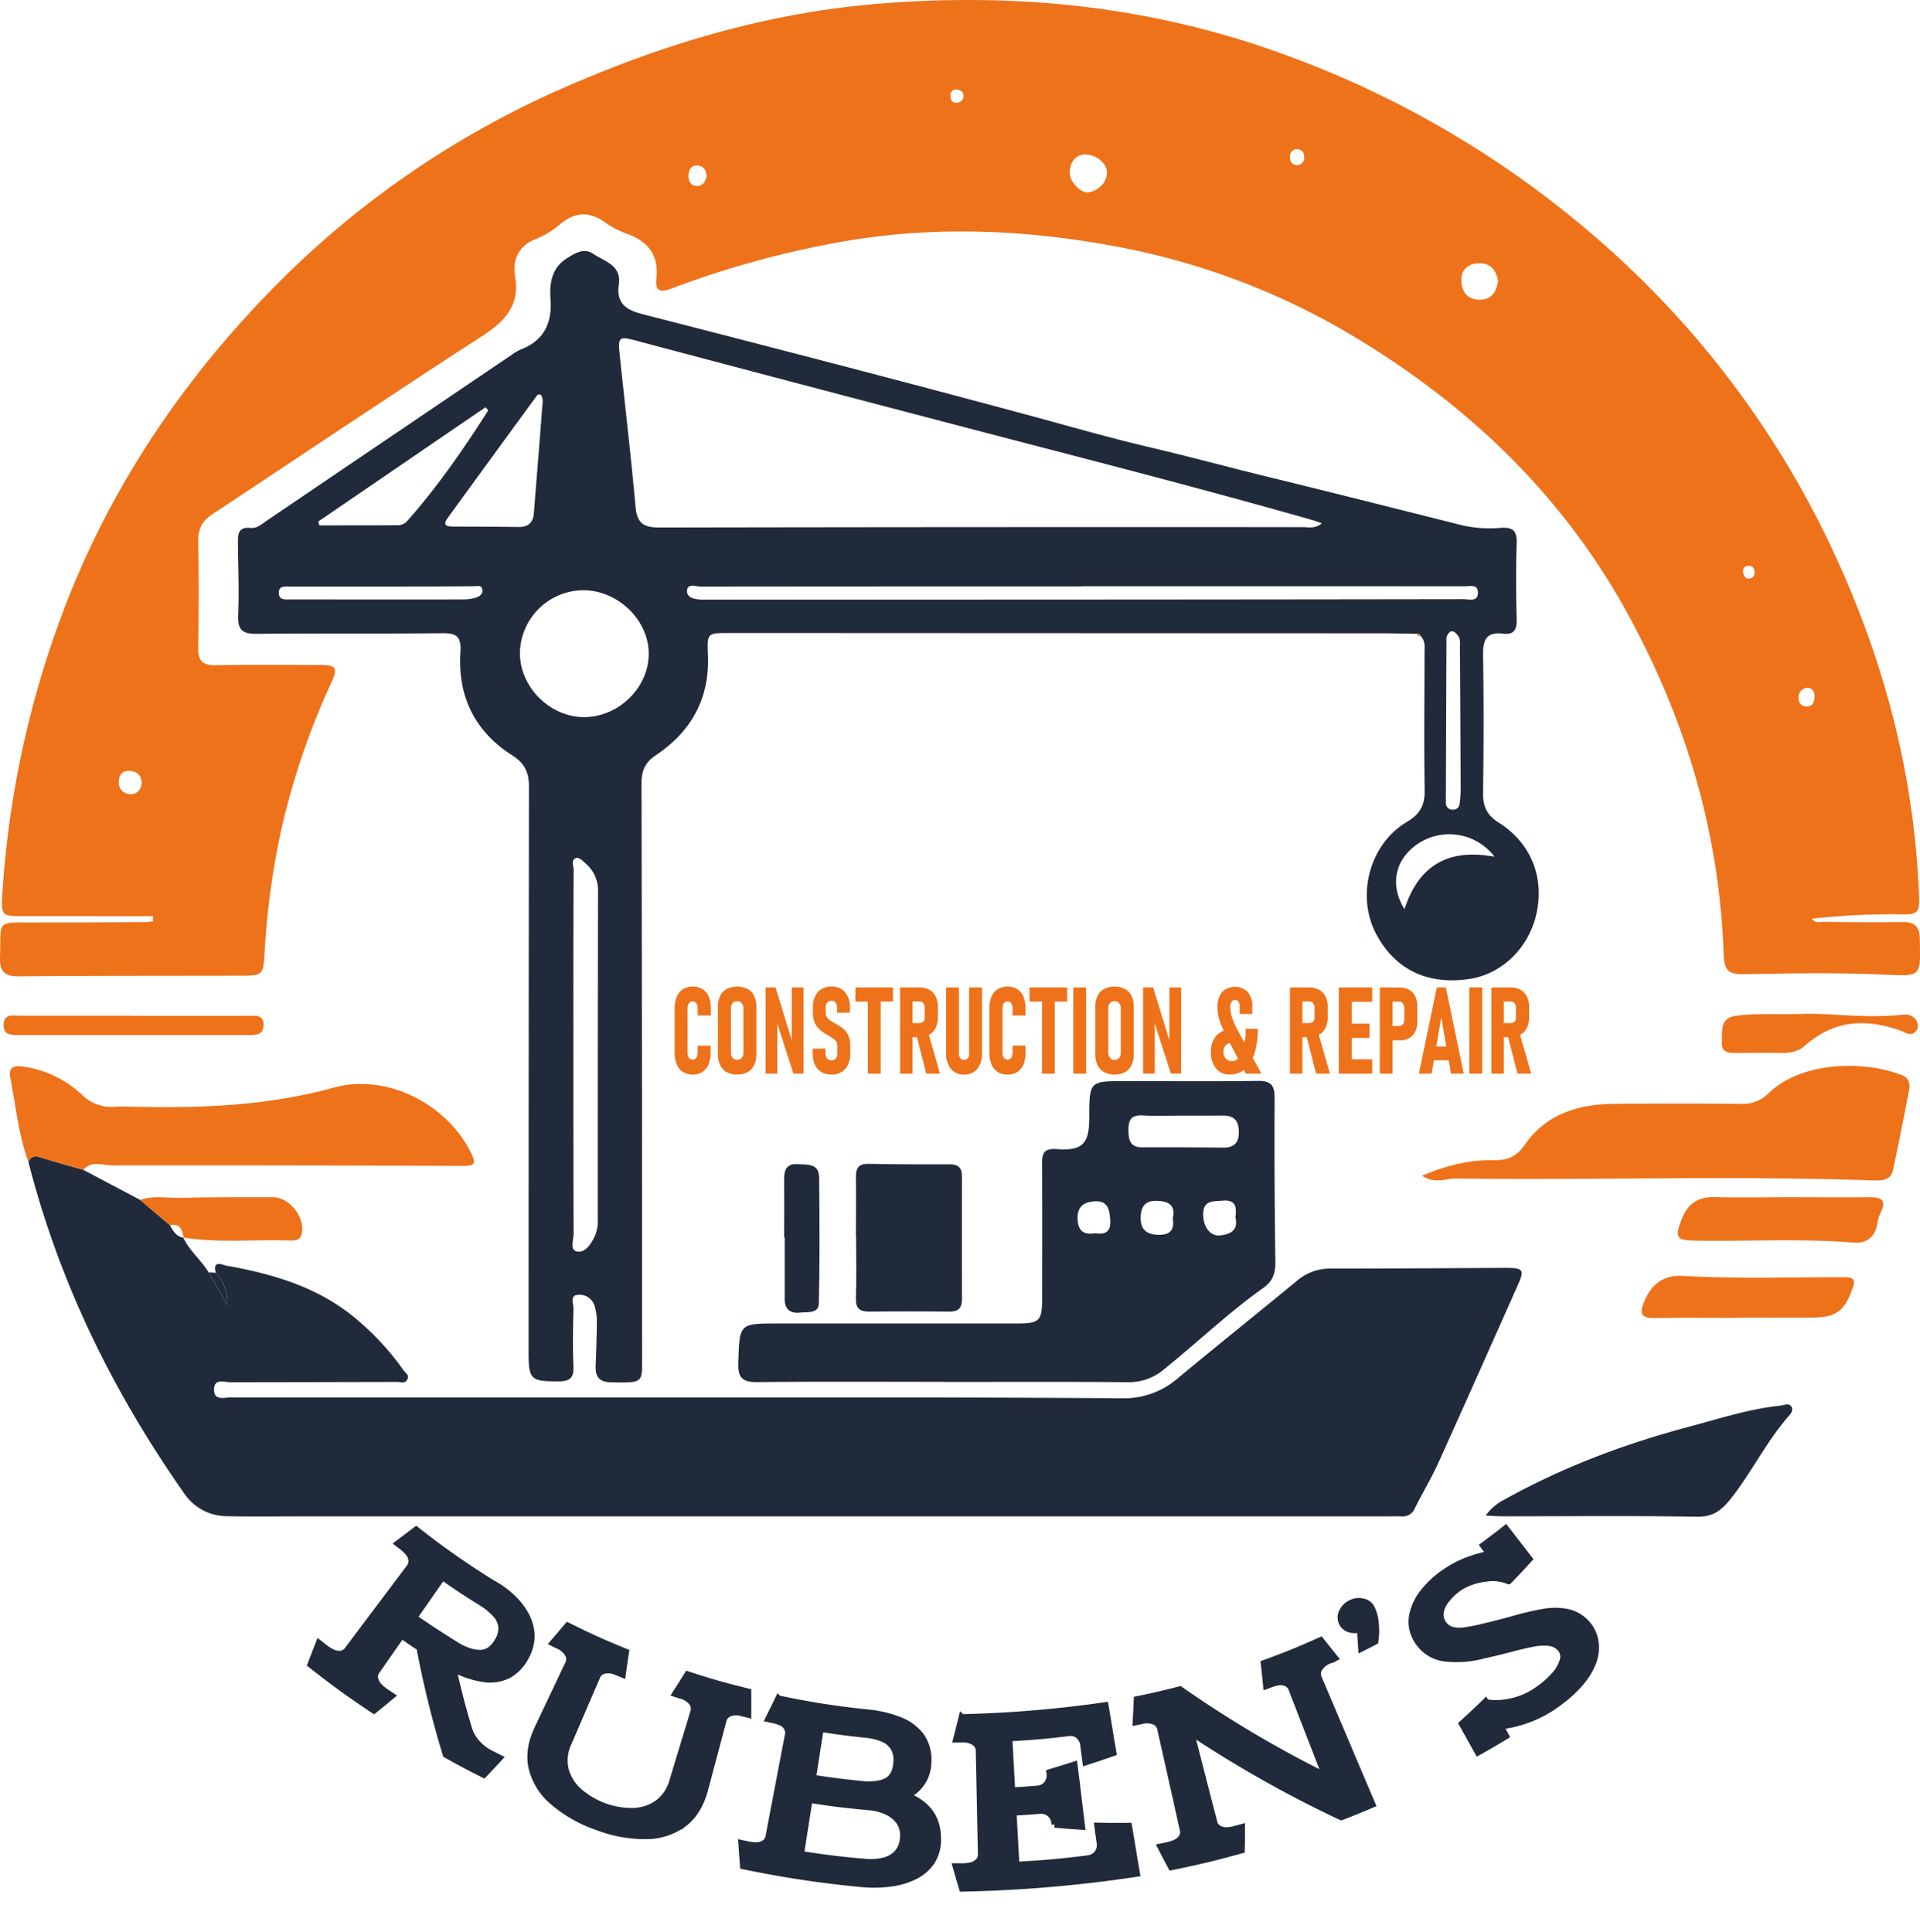 <svg id="Capa_1" data-name="Capa 1" xmlns="http://www.w3.org/2000/svg" viewBox="0 0 616.44 620.33"><defs><style>.cls-1{fill:#ee721a;}.cls-2,.cls-3{fill:#212a3a;}.cls-3{stroke:#212a3a;stroke-miterlimit:10;stroke-width:2px;}</style></defs><path class="cls-1" d="M222.41,345.06a5.66,5.66,0,0,1-3.11-.83,5.25,5.25,0,0,1-2-2.41,9.5,9.5,0,0,1-.69-3.81V323.84a9.48,9.48,0,0,1,.69-3.82,5.22,5.22,0,0,1,2-2.4,5.66,5.66,0,0,1,3.11-.83,5.72,5.72,0,0,1,3.14.83,5.16,5.16,0,0,1,2,2.41,9.54,9.54,0,0,1,.68,3.83v2.23H224v-2.23a3.59,3.59,0,0,0-.18-1.21,1.71,1.71,0,0,0-.55-.79,1.41,1.41,0,0,0-.9-.29,1.36,1.36,0,0,0-1.17.6,2.81,2.81,0,0,0-.44,1.67V338a2.77,2.77,0,0,0,.44,1.66,1.38,1.38,0,0,0,1.17.59,1.36,1.36,0,0,0,1.21-.6A2.88,2.88,0,0,0,224,338v-2.23h4.16V338a9.58,9.58,0,0,1-.68,3.83,5.21,5.21,0,0,1-2,2.41A5.72,5.72,0,0,1,222.41,345.06Z"/><path class="cls-1" d="M236.67,345.06a6.76,6.76,0,0,1-3.32-.77,5.14,5.14,0,0,1-2.12-2.23,7.76,7.76,0,0,1-.73-3.52V323.3a7.77,7.77,0,0,1,.73-3.53,5.06,5.06,0,0,1,2.12-2.22,7.65,7.65,0,0,1,6.65,0,5,5,0,0,1,2.11,2.22,7.77,7.77,0,0,1,.73,3.53v15.24a7.76,7.76,0,0,1-.73,3.52,5.11,5.11,0,0,1-2.11,2.23A6.8,6.8,0,0,1,236.67,345.06Zm0-4.73a1.84,1.84,0,0,0,1.49-.63,2.71,2.71,0,0,0,.52-1.77V323.88a2.73,2.73,0,0,0-.52-1.76,1.84,1.84,0,0,0-1.49-.63,1.81,1.81,0,0,0-1.47.63,2.73,2.73,0,0,0-.52,1.76v14.05a2.71,2.71,0,0,0,.52,1.77A1.81,1.81,0,0,0,236.67,340.33Z"/><path class="cls-1" d="M245.8,344.75V317.07H249l5.67,18.48-.45.74V317.07H258v27.68h-3.27l-5.6-17.41.43-.76v18.17Z"/><path class="cls-1" d="M267,345.06a6.21,6.21,0,0,1-3.26-.81,5.28,5.28,0,0,1-2.08-2.34,8.55,8.55,0,0,1-.72-3.69v-1.49l4.1,0v1.49a2.47,2.47,0,0,0,.51,1.65,1.79,1.79,0,0,0,1.43.6,1.69,1.69,0,0,0,1.38-.59,2.47,2.47,0,0,0,.49-1.62V335.8a2.29,2.29,0,0,0-.44-1.44,4.57,4.57,0,0,0-1.16-1.05c-.49-.31-1-.62-1.58-.94s-1.09-.67-1.65-1.07a7.57,7.57,0,0,1-1.53-1.42,6.41,6.41,0,0,1-1.11-2A8.84,8.84,0,0,1,261,325v-1.43a7.23,7.23,0,0,1,1.57-5,5.58,5.58,0,0,1,4.42-1.77,5.46,5.46,0,0,1,4.33,1.79,7.41,7.41,0,0,1,1.56,5v1.56l-4.1.06v-1.58a2.61,2.61,0,0,0-.48-1.67,1.57,1.57,0,0,0-1.31-.6,1.79,1.79,0,0,0-1.39.54,2.18,2.18,0,0,0-.49,1.5v1.85a2.45,2.45,0,0,0,.51,1.59,4.73,4.73,0,0,0,1.31,1.08c.54.31,1.1.65,1.7,1s1,.64,1.55,1a7.48,7.48,0,0,1,1.41,1.3,5.73,5.73,0,0,1,1,1.88,8.58,8.58,0,0,1,.39,2.78v2.31a7.4,7.4,0,0,1-1.57,5A5.51,5.51,0,0,1,267,345.06Z"/><path class="cls-1" d="M274.63,321.61v-4.54h12.08v4.54Zm4,23.16V319.4h4.12v25.37Z"/><path class="cls-1" d="M289,344.77V317.06h4v27.71Zm1.84-11.71v-4.54h4.34a1.63,1.63,0,0,0,1.26-.48,1.91,1.91,0,0,0,.45-1.35v-3.08a2.25,2.25,0,0,0-.45-1.49,1.56,1.56,0,0,0-1.26-.53h-4.34v-4.53h4.09a7.08,7.08,0,0,1,3.35.73,5,5,0,0,1,2.11,2.14,7.31,7.31,0,0,1,.73,3.41v3.24a7.71,7.71,0,0,1-.73,3.51,5,5,0,0,1-2.11,2.2,6.85,6.85,0,0,1-3.35.77Zm6.55,11.71-3.2-12.57,3.76-.88,3.85,13.45Z"/><path class="cls-1" d="M309.52,345.06a5.2,5.2,0,0,1-4.23-1.84,7.83,7.83,0,0,1-1.53-5.15v-21h4.13V338.2a2.51,2.51,0,0,0,.43,1.57,1.42,1.42,0,0,0,1.2.56,1.46,1.46,0,0,0,1.22-.56,2.51,2.51,0,0,0,.43-1.57V317.07h4.13v21a7.83,7.83,0,0,1-1.53,5.15A5.25,5.25,0,0,1,309.52,345.06Z"/><path class="cls-1" d="M323.46,345.06a5.67,5.67,0,0,1-3.12-.83,5.29,5.29,0,0,1-2-2.41,9.5,9.5,0,0,1-.69-3.81V323.84a9.48,9.48,0,0,1,.69-3.82,5.26,5.26,0,0,1,2-2.4,6.3,6.3,0,0,1,6.25,0,5.18,5.18,0,0,1,2,2.41,9.72,9.72,0,0,1,.68,3.83v2.23h-4.17v-2.23a3.59,3.59,0,0,0-.18-1.21,1.64,1.64,0,0,0-.55-.79,1.4,1.4,0,0,0-.89-.29,1.38,1.38,0,0,0-1.18.6,2.81,2.81,0,0,0-.43,1.67V338a2.78,2.78,0,0,0,.43,1.66,1.5,1.5,0,0,0,2.39,0,2.89,2.89,0,0,0,.41-1.67v-2.23h4.17V338a9.75,9.75,0,0,1-.68,3.83,5.23,5.23,0,0,1-2,2.41A5.68,5.68,0,0,1,323.46,345.06Z"/><path class="cls-1" d="M330.55,321.61v-4.54h12.07v4.54Zm4,23.16V319.4h4.11v25.37Z"/><path class="cls-1" d="M348.71,317.07v27.7h-4.12v-27.7Z"/><path class="cls-1" d="M357.84,345.06a6.77,6.77,0,0,1-3.33-.77,5.19,5.19,0,0,1-2.12-2.23,7.89,7.89,0,0,1-.73-3.52V323.3a7.9,7.9,0,0,1,.73-3.53,5.11,5.11,0,0,1,2.12-2.22,7.65,7.65,0,0,1,6.65,0,5.11,5.11,0,0,1,2.12,2.22,7.9,7.9,0,0,1,.73,3.53v15.24a7.89,7.89,0,0,1-.73,3.52,5.19,5.19,0,0,1-2.12,2.23A6.76,6.76,0,0,1,357.84,345.06Zm0-4.73a1.82,1.82,0,0,0,1.48-.63,2.65,2.65,0,0,0,.52-1.77V323.88a2.68,2.68,0,0,0-.52-1.76,2,2,0,0,0-2.95,0,2.68,2.68,0,0,0-.53,1.76v14.05a2.65,2.65,0,0,0,.53,1.77A1.81,1.81,0,0,0,357.84,340.33Z"/><path class="cls-1" d="M367,344.75V317.07h3.23l5.67,18.48-.44.74V317.07h3.75v27.68h-3.27l-5.61-17.41.43-.76v18.17Z"/><path class="cls-1" d="M396.63,334.58a4.35,4.35,0,0,0-2.81.81,2.79,2.79,0,0,0-1,2.3,3.23,3.23,0,0,0,.72,2.24,2.54,2.54,0,0,0,2,.8c1.38,0,2.45-.9,3.21-2.71a20.63,20.63,0,0,0,1.13-7.65h3.94a25.87,25.87,0,0,1-1.07,7.93,10.69,10.69,0,0,1-3.06,5,7.1,7.1,0,0,1-4.83,1.74,5.45,5.45,0,0,1-4.46-1.94,8.25,8.25,0,0,1-1.6-5.43,7.26,7.26,0,0,1,1.69-5.05,6.89,6.89,0,0,1,4.72-2.17ZM400,344.77l-5.68-10.91q-1.46-2.85-2.43-5.25a13.8,13.8,0,0,1-1-5.29,7.09,7.09,0,0,1,1.47-4.77,5.89,5.89,0,0,1,8.25,0,7,7,0,0,1,1.46,4.71v2.36H398v-2.36a2.84,2.84,0,0,0-.39-1.61,1.23,1.23,0,0,0-1.09-.58,1.26,1.26,0,0,0-1.1.59,3,3,0,0,0-.41,1.69,11.16,11.16,0,0,0,.7,3.83,28.73,28.73,0,0,0,1.91,4.1L405,344.77Z"/><path class="cls-1" d="M414.16,344.77V317.06h4v27.71ZM416,333.06v-4.54h4.35a1.64,1.64,0,0,0,1.26-.48,1.91,1.91,0,0,0,.44-1.35v-3.08a2.24,2.24,0,0,0-.44-1.49,1.57,1.57,0,0,0-1.26-.53H416v-4.53h4.1a7,7,0,0,1,3.34.73,4.9,4.9,0,0,1,2.11,2.14,7.31,7.31,0,0,1,.74,3.41v3.24a7.71,7.71,0,0,1-.74,3.51,5,5,0,0,1-2.11,2.2,6.81,6.81,0,0,1-3.34.77Zm6.55,11.71-3.2-12.57,3.77-.88L427,344.77Z"/><path class="cls-1" d="M429.84,344.77v-27.7H434v27.7Zm1.83-23.09v-4.61h8.89v4.61Zm0,11.62v-4.59h8.06v4.59Zm0,11.47v-4.61h8.89v4.61Z"/><path class="cls-1" d="M443,344.77v-27.7h4.12v27.7ZM445,334v-4.54h4.26a1.37,1.37,0,0,0,1.19-.6,2.78,2.78,0,0,0,.43-1.66V324a3.06,3.06,0,0,0-.42-1.74,1.35,1.35,0,0,0-1.2-.62H445v-4.54h4.38a6.08,6.08,0,0,1,3.06.73,4.79,4.79,0,0,1,1.94,2.11,7.67,7.67,0,0,1,.67,3.37V328a7.37,7.37,0,0,1-.67,3.29,4.69,4.69,0,0,1-1.94,2.07,6.13,6.13,0,0,1-3.06.72Z"/><path class="cls-1" d="M455.55,344.77l5.76-27.7h2.89l5.75,27.7h-4.08l-3.12-18.15-3.12,18.15Zm3.92-4.3v-4.42H466v4.42Z"/><path class="cls-1" d="M475.87,317.07v27.7h-4.12v-27.7Z"/><path class="cls-1" d="M478.83,344.77V317.06h4v27.71Zm1.84-11.71v-4.54H485a1.63,1.63,0,0,0,1.26-.48,1.91,1.91,0,0,0,.45-1.35v-3.08a2.25,2.25,0,0,0-.45-1.49,1.56,1.56,0,0,0-1.26-.53h-4.34v-4.53h4.09a7.08,7.08,0,0,1,3.35.73,4.9,4.9,0,0,1,2.11,2.14,7.31,7.31,0,0,1,.73,3.41v3.24a7.71,7.71,0,0,1-.73,3.51,5,5,0,0,1-2.11,2.2,6.85,6.85,0,0,1-3.35.77Zm6.55,11.71L484,332.2l3.76-.88,3.85,13.45Z"/><path class="cls-1" d="M49.09,294.2H7.18c-6.5,0-6.85-.23-6.44-6.81a311.5,311.5,0,0,1,19.82-91.81c15.5-40.65,39.55-75.65,70.2-106.16A297.29,297.29,0,0,1,183,27.32c31.48-13.65,64.08-23.19,98.43-26.07,45-3.77,89,.76,131.64,16.52a318.07,318.07,0,0,1,101.05,60,300.48,300.48,0,0,1,74.8,100c16.17,34.81,25.69,71.25,27.21,109.68.22,5.68-.33,6.3-6.16,6.14A235.54,235.54,0,0,0,581.77,295c1,1.53,2.43,1,3.54,1,8.33.11,16.66.27,25,.09,4.09-.08,6,.91,6.06,5.53.27,12.45.52,11.87-12.16,11.31-14.8-.66-29.66-.37-44.48-.1-4.8.09-6.15-1.39-6.31-6.16-1.33-39.15-12.18-75.65-31-109.9-20.49-37.26-49.95-65.67-86-87.66A230.16,230.16,0,0,0,358,79.09c-29.81-5.54-59.73-6.69-89.8-1.09a305.55,305.55,0,0,0-52.78,14.7c-3.43,1.31-5.16.78-4.69-3.28.85-7.19-2.44-11.7-9.06-14.21a29.37,29.37,0,0,1-7.1-3.57c-5.18-3.82-9.89-3.73-14.84.43a27.45,27.45,0,0,1-7.65,4.66c-5.69,2.2-7.57,6.72-6.71,11.92,1.7,10.25-4,15.07-11.7,20C125.07,127.15,96.82,146.22,68.36,165c-3.26,2.14-4.76,4.68-4.7,8.62q.26,17.25,0,34.49c-.06,4.13,1.43,5.57,5.56,5.5,11.16-.21,22.32-.1,33.49-.07,5.16,0,5.86.88,3.76,5.45a239.54,239.54,0,0,0-16.2,47.61,250.72,250.72,0,0,0-5.36,40c-.39,6.29-.67,6.68-7.1,6.7-23.83.05-47.65,0-71.48.21-4.75.05-6.48-1.3-6.32-6.21.38-12.16-1.44-11,10.9-11.07q17.5,0,35-.12c1.08,0,2.16-.16,3.23-.24Zm299-244.61c-2.77.26-4.53,2.41-4.65,5.76-.1,3,3.75,7,6.27,6.39,3-.72,5.37-2.75,5.68-6C355.64,52.63,352.09,49.52,348.06,49.59ZM481,90.27c-.61-3.17-2.09-5.71-6-5.75-3.57,0-5.8,2-5.82,5.36s1.61,6.17,5.56,6.35S480.32,94.09,481,90.27ZM45.54,251.56c-.11-2.38-1.34-3.76-3.59-4s-3.76.87-3.79,3.35A3.66,3.66,0,0,0,41.59,255C43.94,255.22,45.14,253.71,45.54,251.56Zm181.3-195c-.07-2-1-3.32-2.9-3.41s-2.85,1.19-2.88,3.18.8,3.35,2.72,3.38S226.6,58.28,226.84,56.52ZM580.47,220.85a3,3,0,0,0-3,2.75c-.17,1.59.43,3.05,2.25,3.25s2.73-.9,2.83-2.65C582.66,222.61,582.41,221.2,580.47,220.85Zm-164.16-173a2.36,2.36,0,0,0-2.1,2.8A2.12,2.12,0,0,0,416.33,53a2.29,2.29,0,0,0,2.41-2.54C418.79,48.8,417.86,48,416.31,47.86ZM307.24,28.75c-1.39,0-2.11.62-2.07,2s.45,2.29,1.92,2.24a2.15,2.15,0,0,0,2.25-2.09C309.42,29.55,308.49,29,307.24,28.75Zm254,152.93a1.7,1.7,0,0,0-1.58,2.1c.17,1,.62,2.05,1.82,2,1.46,0,2-1.1,1.82-2.41A1.81,1.81,0,0,0,561.22,181.68Z"/><path class="cls-2" d="M454.89,203.52c-3.66-.05-7.32-.15-11-.16L234,203.27c-6.83,0-7,0-6.72,6.78.68,14.13-5.29,24.84-16.76,32.5-3.57,2.39-4.55,5.09-4.55,9.09q.19,92.7.18,185.41c0,7,0,7-9.93,6.83-5.81-.08-5-4.11-4.87-7.77.11-4.16.29-8.32.28-12.48a17.33,17.33,0,0,0-.75-4.36,5,5,0,0,0-5.39-3.47c-2.58.15-1.33,2.89-1.37,4.46-.15,6.16-.28,12.34,0,18.49.17,3.84-1.31,4.84-4.92,4.83-8.82,0-9.49-.54-9.49-9.49q0-90.7.12-181.41c0-4.71-1.4-7.6-5.43-10.17-12-7.64-17.48-19-16.57-33,.33-5.22-1.24-6.22-5.94-6.18-19.83.2-39.65,0-59.48.2-4.54.05-6.13-1.24-5.94-5.9.32-7.82,0-15.66-.09-23.48,0-2.82.24-5,4-4.63,2.14.24,3.69-1.25,5.34-2.37q39.42-26.73,78.87-53.42a13.25,13.25,0,0,1,2.58-1.48c7.47-2.89,10.15-8.5,9.58-16.2-.39-5.19.42-10.09,5.32-13.15,2.54-1.59,5.37-3.42,8.34-1.42,3.64,2.46,9.17,3.63,8.27,9.89-.85,5.89,2.12,8.09,7.5,9.48,41.55,10.68,83.09,21.41,124.5,32.6,12.56,3.39,25.07,7,37.72,10,13.09,3.05,26,6.59,39.08,9.77,20.71,5.06,41.38,10.28,62.05,15.48a40.59,40.59,0,0,0,12.42.79c3.63-.21,5.08.83,5,4.68-.25,8.32-.21,16.66,0,25,.07,3.29-1.18,4.72-4.36,4.31-5.25-.67-6.5,1.9-6.43,6.71.23,14.83.2,29.66,0,44.48-.06,4.29,1.26,7.13,5,9.47,10.36,6.51,14.75,17.53,12.13,29.29-2.5,11.17-11.3,19.58-22,21-13.14,1.78-23.25-3.12-29.28-14.18-6.76-12.39-2.41-29.19,9.74-36.35,4.1-2.42,5.73-5.31,5.66-10.06-.24-14.66-.06-29.32-.05-44,0-2,.4-4-1.29-5.63C455.87,203.57,455.55,203.29,454.89,203.52Zm9.52,1q-.11,25.92-.2,51.85c0,.49,0,1,0,1.49a2.06,2.06,0,0,0,2.26,2.13,2,2,0,0,0,2.11-1.71,31.83,31.83,0,0,0,.38-4.46q-.08-22.93-.23-45.87c0-1.31.25-2.68-.65-3.85C466.63,202.12,465.39,202.25,464.41,204.54Zm-40-36.49c-1.41-.49-2.16-.79-2.93-1-39.16-11.16-78.64-21.13-118-31.47q-49.67-13-99.32-26.19c-5.3-1.41-5.79-1.2-5.22,4.33,1.7,16.38,3.65,32.74,5.12,49.14.47,5.21,2.65,6.56,7.62,6.55q103.41-.19,206.82-.12C420.2,169.28,422.08,169.86,424.42,168.05ZM166.92,209.9c.1,11,10,20.62,21,20.37s20.43-9.67,20.36-20.47-10-20.32-21.14-20.26A20.49,20.49,0,0,0,166.92,209.9ZM347.4,188.26v.05q-61.18,0-122.37.06c-1.54,0-4.32-1.2-4.45,1.33-.11,2.29,2.48,2.76,4.57,2.84,1.34,0,2.67,0,4,0q27.22,0,54.44,0,93.17,0,186.31-.14c1.75,0,4.6,1,4.61-2.13,0-2.75-2.54-2-4.24-2Q408.83,188.24,347.4,188.26Zm-163.3,150c0,19.3,0,38.61.06,57.91,0,2-1.28,5.23,1.08,5.69,2.69.53,4.45-2.35,5.67-4.79a11.51,11.51,0,0,0,1-5.35q0-52.67.09-105.34a11.32,11.32,0,0,0-3.72-8.89c-.95-.87-2.37-2.25-3.2-2-1.88.51-.91,2.54-.91,3.87C184.07,299,184.09,318.65,184.1,338.29ZM173.53,126.68c-.4,0-.86,0-1,.15q-14.43,19.72-28.79,39.5c-1.8,2.47-.15,2.75,1.84,2.76,7,0,14,.06,21,.13,3.06,0,4.59-1.43,4.83-4.46.87-11.29,1.83-22.57,2.66-33.86C174.16,129.52,174.6,128,173.53,126.68Zm-71.38,40.81.38,1.21c8.54,0,17.09,0,25.63-.06a4,4,0,0,0,2.56-1.31c9.79-11.06,18.14-23.16,26.05-35.57l-.88-1Zm20.38,20.87H93.14c-1.63,0-3.74-.36-3.63,2.12.11,2.32,2.11,2,3.8,2,18.43,0,36.87.05,55.3,0a14.26,14.26,0,0,0,3.91-.49c1.28-.37,2.67-1.19,2.35-2.74s-1.89-.95-2.94-1C142.13,188.35,132.33,188.37,122.53,188.36Zm328.4,103.58c4.76-14.62,14.64-19.47,28.9-16.84a18.2,18.2,0,0,0-25.07-3.82C447.91,276.19,446.13,284.2,450.93,291.94Z"/><path class="cls-2" d="M69.31,408.7c-1.21-4.31,2.27-2.47,3.48-2.26,15.59,2.77,30.51,7.24,42.71,18.06A85.44,85.44,0,0,1,129.55,440c.6.88,2,1.56,1.2,3s-2.07.74-3.17.75q-26.73.07-53.47.11c-2.13,0-5.36-1.34-5.38,2.35s3.33,2.5,5.4,2.5q99.2,0,198.4,0,43.73,0,87.45.29a26.3,26.3,0,0,0,17.9-6.2c12.77-10.62,25.76-21,38.56-31.55a16.2,16.2,0,0,1,10.91-3.9c18.65,0,37.31-.13,56-.22,5.84,0,6.2.55,3.82,5.87-8.46,18.94-16.85,37.91-25.41,56.81-2.24,4.94-5.07,9.61-7.49,14.47a4.16,4.16,0,0,1-4.26,2.65c-2.16-.07-4.33,0-6.5,0l-348.82,0c-7.16,0-14.33.11-21.48-.06a16.67,16.67,0,0,1-14.32-7.68C36.11,446.68,19,411.67,9.14,373.19c.74-2,2-2.11,3.91-1.53,4.54,1.43,9.14,2.67,13.72,4L45,385.31l9.57,8.13c1,1.85,2,3.66,4.4,4l-.12,0c2,4.25,5.8,7.21,8.17,11.2l5.94,10.52A13.77,13.77,0,0,0,69.31,408.7Z"/><path class="cls-2" d="M303.18,443.72c-20,0-40-.12-59.94.09-4.72.05-6.38-1.22-6.21-6.2.44-12.61.21-12.62,12.64-12.62h76.44c7.8,0,8.49-.71,8.5-8.53,0-14.15.08-28.31-.05-42.46,0-3.61.41-5.33,4.87-5,8.17.59,10.27-1.81,10.3-10,0-11.87,0-11.85,11.64-11.84,14.15,0,28.31.13,42.46-.07,4.19-.06,5.43,1.39,5.4,5.5-.1,17.65,0,35.3.25,52.95,0,3.51-1,6-3.84,8-11.18,7.92-21.08,17.43-31.72,26a17.48,17.48,0,0,1-11.79,4.3c-19.65-.18-39.3-.08-58.95-.08Zm76.54-85.48c-4.31,0-8.64.18-12.94-.06-3.64-.19-4.51,1.48-4.48,4.75s.61,5.53,4.55,5.5c8.63-.05,17.26,0,25.89.09,3.53,0,5.06-1.59,5-5.19s-1.65-5.13-5.11-5.11C388.36,358.25,384,358.23,379.72,358.24Zm16.93,32.7c.37-3.08.33-5.78-4.11-5.39-3.05.26-6.23-.2-6.25,4.37,0,4,2.25,7.14,5.47,6.78S397.65,395.09,396.65,390.94Zm-20.12.27c1-4.28-1.43-5.52-5.21-5.6-3.61-.07-5,1.81-5.09,5.2-.1,4,1.86,5.62,5.73,5.69S377.1,394.85,376.53,391.21ZM351.69,396c3,.5,5-.35,4.76-4.08-.24-3.26-.54-6.41-5-6.16-3.4.2-5.55,1.62-5.48,5.46S347.73,396.66,351.69,396Z"/><path class="cls-1" d="M456.56,377.54c7.77-3.31,15.27-5.14,23.09-5,4.45.09,7.31-1.17,9.94-5,6.9-9.91,17.29-13,28.79-13.09q20.25-.16,40.49,0a11.54,11.54,0,0,0,8.93-3.38c10.68-10.38,30.91-10.56,42.94-5.78,2.43,1,2.53,3,2.14,5-1.63,8.49-3.29,17-5.1,25.43-.67,3.11-3.35,3.44-5.94,3.34-44.8-1.58-89.61-.05-134.42-.62C464.08,378.47,460.54,380.22,456.56,377.54Z"/><path class="cls-1" d="M26.77,375.65c-4.58-1.32-9.18-2.56-13.72-4-1.86-.58-3.17-.43-3.91,1.53C5.94,364.4,5.08,355.12,3.29,346c-.68-3.49,1.46-3.93,4.17-3.49a34.35,34.35,0,0,1,18.65,8.83,13.4,13.4,0,0,0,10.76,4.06c2.15-.13,4.32-.08,6.49,0,21.48.46,42.69-.33,63.73-6.14,17.34-4.79,36.86,5.58,44.26,21.22,1.45,3,1.17,3.93-2.41,3.91q-56.41-.22-112.83-.16C33,374.22,29.47,372.57,26.77,375.65Z"/><path class="cls-2" d="M477,486.66a16.6,16.6,0,0,1,6.1-5.18c18.67-10.39,38.5-17.83,59.12-23.32,9.73-2.59,19.33-5.75,29.4-6.8,1.2-.12,2.87-1,3.61.47.66,1.33-.65,2.54-1.46,3.48-6.82,8-11.48,17.57-18,25.84-3,3.76-5.69,6-11,5.89-20.8-.37-41.61-.13-62.42-.14C480.85,486.9,479.26,486.76,477,486.66Z"/><path class="cls-2" d="M274.8,397.31c0-6.49.08-13,0-19.47,0-3,1.06-4.18,4.12-4.12,8.66.17,17.32.2,26,.15,2.79,0,3.93,1.16,3.93,3.85,0,13.16-.05,26.31,0,39.46,0,3.08-1.36,4.05-4.27,4q-12.74-.15-25.47,0c-3.18,0-4.43-1.08-4.31-4.4.22-6.48.06-13,.06-19.48Z"/><path class="cls-1" d="M574.38,384.45c8.65,0,17.31.07,26,0,3.89,0,5.4,1.13,3.39,5a14.85,14.85,0,0,0-1.09,3.82c-.83,4.15-3.63,6.05-7.53,5.74-17-1.38-33.91-.34-50.86-.64-6.06-.1-6.59-.94-4.42-6.7,1.88-5,5.13-7.4,10.59-7.25C558.4,384.61,566.39,384.45,574.38,384.45Z"/><path class="cls-1" d="M557.14,423.2c-8.64,0-17.29-.13-25.93.05-4.23.09-4.89-1.47-3.41-5.1,2.24-5.5,6.08-8.79,12.2-8.45,17.45,1,34.89.39,52.34.44,2.78,0,3.46.76,2.46,3.54-2.65,7.39-5.19,9.37-13.22,9.42s-16.29,0-24.44,0Z"/><path class="cls-1" d="M54.54,393.44,45,385.31c4-1.48,8.19-.59,12.28-.67,10.13-.21,20.26-.21,30.39-.2,5.29,0,10.38,6.54,9.22,11.67-.57,2.5-2.6,2.26-4.37,2.21-11.22-.32-22.49.85-33.67-.94l.12,0C58.51,394.94,57.87,392.7,54.54,393.44Z"/><path class="cls-2" d="M251.77,397.33c0-6.31.06-12.62,0-18.93,0-3,1-4.78,4.3-4.57,3.12.2,6.89-.37,6.93,4.32.12,13.45.22,26.91-.09,40.35-.08,3.43-3.75,2.72-6.14,3-3,.32-4.81-1.07-4.83-4.21,0-6.64,0-13.29,0-19.93Z"/><path class="cls-1" d="M42.51,326.2c12.33,0,24.66,0,37,0,2.22,0,5.17-.61,5.09,3-.07,3.35-2.74,3.17-5.13,3.17q-36.49,0-73,0c-2.52,0-5.5.29-5.32-3.45.17-3.51,3.15-2.76,5.37-2.77,12,0,24,0,36,0Z"/><path class="cls-1" d="M578,325.6c9-.45,20.9,1.58,32.86.22,1.91-.22,3.72.33,4.59,2.26a2.74,2.74,0,0,1-.5,3.24c-1.6,1.55-3.08.22-4.58-.31-11.08-4-21.5-3.53-30.72,4.66-2.41,2.15-5.24,2.54-8.33,2.45-4.49-.12-9,0-13.46,0-2.63,0-5.32.11-5.05-3.65.24-3.32-.77-7.42,4.29-8.23C563.05,325.3,569,325.81,578,325.6Z"/><path class="cls-2" d="M69.31,408.7a13.77,13.77,0,0,1,3.62,10.4L67,408.58Z"/><path class="cls-1" d="M454.89,203.52c.66-.23,1,0,1.06.69C455.39,204.3,455,204.12,454.89,203.52Z"/><path class="cls-3" d="M155.32,569.91c-4.91-2.49-7.34-3.78-12.16-6.48a321.34,321.34,0,0,1-8.45-34.33c-2.32-1.54-3.48-2.33-5.78-3.93l-8.13,11.67a3.09,3.09,0,0,0-.18,2.84q.57,1.77,3.4,3.68l1.78,1.18c-2.28,1.9-3.43,2.85-5.74,4.73-8.3-5.56-12.38-8.51-20.35-14.75,1.06-2.78,1.6-4.17,2.69-6.94l1.7,1.34c1.84,1.44,3.39,2.15,4.63,2.15a3.08,3.08,0,0,0,2.64-1.05l20.21-26.9a3.24,3.24,0,0,0,.41-2.74c-.24-1.12-1.17-2.3-2.78-3.56l-1.5-1.17c2.38-1.77,3.56-2.67,5.9-4.46a260.22,260.22,0,0,0,24.51,17.18c8.38,4.53,16.08,13.85,10.76,23.58a14,14,0,0,1-5.67,6,13.28,13.28,0,0,1-7.92,1.19,29.45,29.45,0,0,1-9.77-3.3c1.78,7.79,2.8,11.7,5.11,19.52a11.92,11.92,0,0,0,2.27,4,14.39,14.39,0,0,0,4.78,3.74c1.09.56,1.63.83,2.73,1.37C158.39,566.68,157.37,567.76,155.32,569.91Zm-9.39-42c3.1,1.94,5.84,2.88,8.16,2.89s4.21-1.29,5.67-3.84a7.7,7.7,0,0,0,1.22-4.72,7.28,7.28,0,0,0-2-4,21.78,21.78,0,0,0-4.66-3.74c-5-3.1-7.42-4.72-12.26-8.1l-9.07,13C138.11,522.9,140.7,524.61,145.93,527.88Z"/><path class="cls-3" d="M191.61,586.64a43,43,0,0,1-14.31-8.22,20.42,20.42,0,0,1-6.63-10.87c-.84-3.94-.17-8.12,1.91-12.52l9.95-21a3.29,3.29,0,0,0-.11-2.75,6.58,6.58,0,0,0-3.34-2.87l-1.61-.8c1.93-2.24,2.89-3.36,4.79-5.61,7.38,3.66,11.13,5.35,18.7,8.45-.44,2.91-.65,4.37-1.05,7.29l-1.66-.67a6.42,6.42,0,0,0-4.33-.59,3.22,3.22,0,0,0-2.13,1.74c-3.69,8.55-5.53,12.82-9.21,21.37a13,13,0,0,0-1,8.61,14.34,14.34,0,0,0,4.36,7,25.79,25.79,0,0,0,17.37,6.35,14.18,14.18,0,0,0,7.83-2.57,13.11,13.11,0,0,0,4.8-7.2c2.7-8.91,4.06-13.37,6.76-22.27a3.25,3.25,0,0,0-.49-2.7,6.5,6.5,0,0,0-3.67-2.34l-1.73-.56c1.59-2.49,2.38-3.74,3.94-6.24,7.72,2.5,11.61,3.61,19.46,5.54,0,2.95,0,4.42,0,7.37l-1.76-.43a6.29,6.29,0,0,0-4.29.07,3.26,3.26,0,0,0-1.84,2l-6,22.5c-1.26,4.7-3.42,8.33-6.6,10.8a20.29,20.29,0,0,1-12,4.05A42.71,42.71,0,0,1,191.61,586.64Z"/><path class="cls-3" d="M277,605a338.79,338.79,0,0,1-38.4-5.78c-.24-3-.35-4.43-.55-7.39l2,.43c2.18.46,3.8.4,4.85-.16a3.15,3.15,0,0,0,1.82-2.09q3.15-16.56,6.32-33.12a3.27,3.27,0,0,0-.75-2.61c-.67-.88-2-1.5-3.86-1.9l-1.76-.38c1.31-2.63,1.95-3.94,3.23-6.58a260,260,0,0,0,28.71,4.5,37.11,37.11,0,0,1,10,2.32,16,16,0,0,1,7,5,13,13,0,0,1,2.42,8.61,11.91,11.91,0,0,1-6.84,10.76c6.7,2.62,10.08,7.25,9.93,14.24a12.64,12.64,0,0,1-2.13,7.2,14.21,14.21,0,0,1-5.51,4.58,24.65,24.65,0,0,1-7.73,2.2A40.18,40.18,0,0,1,277,605Zm-.79-32.13c3.75.4,6.59,0,8.49-1s2.93-3.06,3.13-6a7.71,7.71,0,0,0-1-4.76,7.35,7.35,0,0,0-3.45-2.8,19.73,19.73,0,0,0-5.52-1.3c-5.77-.6-8.66-1-14.4-1.87-1,6.31-1.48,9.47-2.46,15.78C267.08,571.82,270.12,572.22,276.21,572.85Zm1.45,25a18.32,18.32,0,0,0,6-.37,8.66,8.66,0,0,0,4.42-2.51,7.93,7.93,0,0,0,1.86-5,7.58,7.58,0,0,0-1.44-5.28,10.23,10.23,0,0,0-4.1-3.09,17.19,17.19,0,0,0-5.16-1.31c-7.77-.71-11.65-1.19-19.37-2.39-1.08,7-1.63,10.47-2.72,17.46C265.36,596.64,269.46,597.14,277.66,597.9Z"/><path class="cls-3" d="M365,601.64a429.74,429.74,0,0,1-56.09,4.78c-.84-2.84-1.25-4.27-2.06-7.11h2.05q3.31,0,4.71-1.17a3.1,3.1,0,0,0,1.36-2.46l-.69-33.63a3.27,3.27,0,0,0-1.29-2.41,6.3,6.3,0,0,0-4.17-1.09H307c.73-2.84,1.09-4.26,1.79-7.11a382.81,382.81,0,0,0,46.11-3.86l2.55,15.3c-3.53,1.24-5.31,1.84-8.9,3-.28-2.05-.42-3.08-.69-5.13a4.83,4.83,0,0,0-1.74-3.54,4,4,0,0,0-2.82-.75c-7.69.93-11.55,1.27-19.28,1.69.37,6.71.55,10.07.92,16.79,3.32-.18,5-.29,8.31-.56A4.29,4.29,0,0,0,336,573a4.72,4.72,0,0,0,.95-3.86c3.2-1,4.79-1.46,8-2.5,1,8,1.46,12,2.44,19.92-3.54-.22-5.3-.36-8.81-.67a4.28,4.28,0,0,0-4.7-4.44c-3.4.28-5.1.39-8.51.58.37,6.71.55,10.07.92,16.79,9.22-.5,13.82-.91,23-2.05a4.69,4.69,0,0,0,2.88-1.5,4.52,4.52,0,0,0,.86-3.91l-.7-5.09c4,.08,6.05.1,10.11.05Z"/><path class="cls-3" d="M440.63,579.45c-4,1.69-6,2.5-10,4.06a376.92,376.92,0,0,1-48.22-27.17q3.73,14.53,7.48,29.06a3.1,3.1,0,0,0,2,2c1.1.49,2.72.45,4.84-.14l2-.55c0,3,0,4.44-.08,7.41-9,2.49-13.51,3.57-22.61,5.43-1.39-2.62-2.08-3.94-3.44-6.57l2-.4c2.17-.45,3.64-1.15,4.4-2.08a3.09,3.09,0,0,0,.85-2.69q-3.66-16.41-7.35-32.82a3.24,3.24,0,0,0-1.75-2.11,6.35,6.35,0,0,0-4.32-.23l-1.77.35c.16-2.93.23-4.4.35-7.32,5.57-1.14,8.34-1.78,13.86-3.2a364.14,364.14,0,0,0,46.61,27.69l-10.86-28a3.23,3.23,0,0,0-2.06-1.81c-1.05-.4-2.49-.25-4.34.42l-1.67.61c-.29-2.92-.45-4.38-.78-7.29,7.39-2.7,11.05-4.19,18.27-7.42,1.82,2.3,2.73,3.45,4.58,5.74l-1.67.75a6.49,6.49,0,0,0-3.43,2.73,3.28,3.28,0,0,0-.21,2.74Z"/><path class="cls-3" d="M441.53,527.11c-1.78.92-2.68,1.37-4.47,2.26-.16-2.49-.24-3.74-.43-6.22a5.67,5.67,0,0,1-3.46,0,3.83,3.83,0,0,1-2.31-2,4,4,0,0,1,0-3.5,5.66,5.66,0,0,1,2.75-2.84,5.57,5.57,0,0,1,3.89-.54,4,4,0,0,1,2.83,2,13.28,13.28,0,0,1,1.38,5.4A21.77,21.77,0,0,1,441.53,527.11Z"/><path class="cls-3" d="M499,547.84a36.72,36.72,0,0,1-6.52,3.6,39.78,39.78,0,0,1-5.91,2,34.09,34.09,0,0,1-4.74.85l1.69,3.18c-3.57,2.16-5.36,3.22-9,5.26l-5.15-9.22c3.08-2.81,4.6-4.23,7.58-7.13.12.2.68.36,1.68.47a18.64,18.64,0,0,0,3.84-.06,24.76,24.76,0,0,0,5.15-1.12,21.56,21.56,0,0,0,5.5-2.7,28.71,28.71,0,0,0,6.13-5.29,11.82,11.82,0,0,0,2.52-4.55,4,4,0,0,0-.44-3.28,5.49,5.49,0,0,0-3.85-2.31,17.06,17.06,0,0,0-5.42.28q-3,.58-6.42,1.49c-3.81,1-5.71,1.46-9.49,2.31a33.16,33.16,0,0,1-12.07.92,12,12,0,0,1-9.27-6.12,11,11,0,0,1-1.36-7.84,17.72,17.72,0,0,1,3.7-7.59,30.8,30.8,0,0,1,7.16-6.44,33.22,33.22,0,0,1,5.23-2.88,39.86,39.86,0,0,1,4.72-1.71c1.47-.42,2.77-.75,3.92-1l-2-2.68c2.92-2.15,4.37-3.25,7.24-5.51,3.05,3.94,4.58,5.91,7.62,9.85-2.62,2.89-3.95,4.31-6.67,7.11a13.3,13.3,0,0,0-7.43-.81,19.68,19.68,0,0,0-8.08,2.7,18.24,18.24,0,0,0-4.57,4.25,8.16,8.16,0,0,0-1.76,3.88,5,5,0,0,0,.63,3.22,5.14,5.14,0,0,0,2.89,2.38,10.08,10.08,0,0,0,4.29.18,58.16,58.16,0,0,0,6-1.2c3.72-.88,5.59-1.36,9.32-2.39a93.27,93.27,0,0,1,9.7-2.29,20.46,20.46,0,0,1,8.2.07,11.63,11.63,0,0,1,6.76,4.66c2.49,3.56,2.7,8.13.74,12.48S505.1,543.66,499,547.84Z"/></svg>